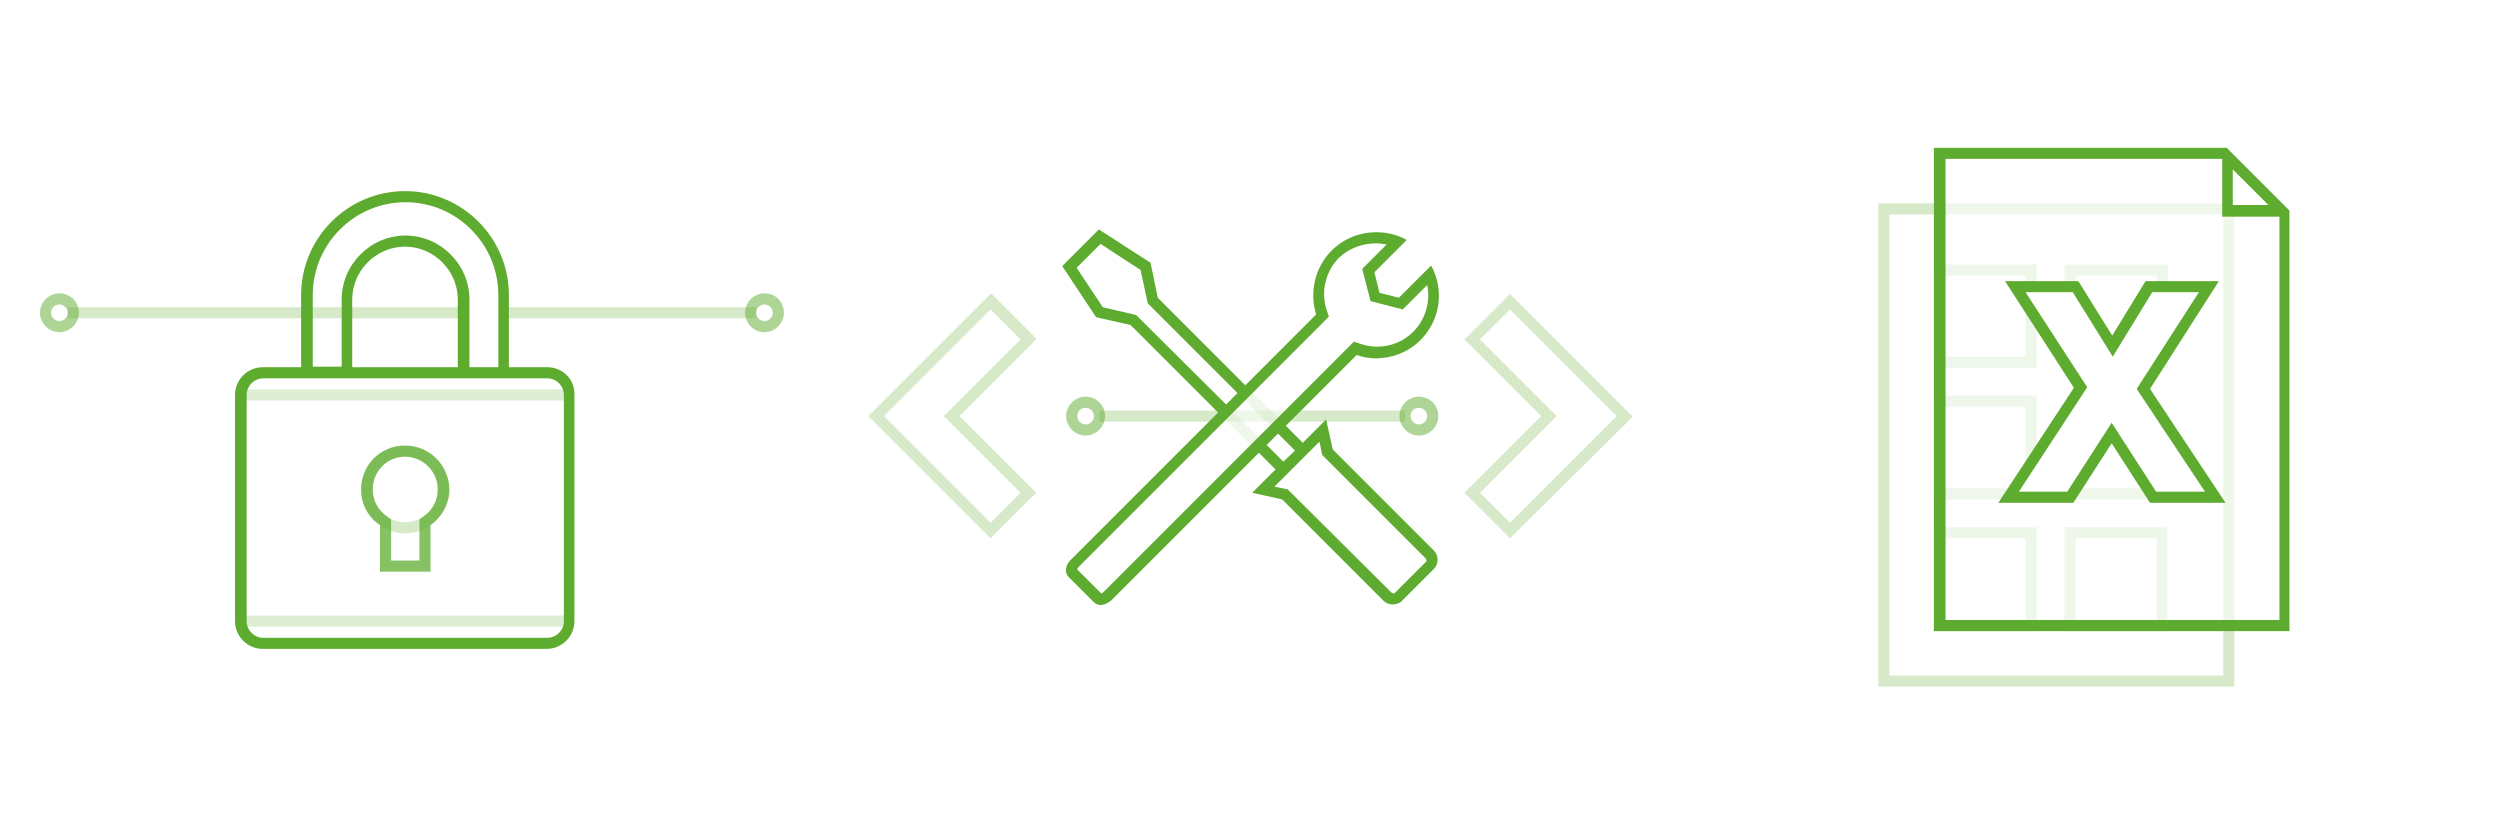 <svg viewBox="0 0 450 150" xmlns="http://www.w3.org/2000/svg" fill-rule="evenodd" clip-rule="evenodd" stroke-linejoin="round" stroke-miterlimit="1.414"><path d="M98.5 66.1h-6.9v-13c0-10.3-8.4-18.7-18.7-18.7-10.3 0-18.7 8.4-18.7 18.7v13h-6.9c-2.8 0-5 2.3-5 5v40.7c0 2.8 2.3 5 5 5h51.1c2.8 0 5-2.3 5-5V71.1c.1-2.8-2.1-5-4.9-5zm-42.2-13c0-9.2 7.5-16.7 16.7-16.7s16.7 7.5 16.7 16.7v13h-5.2V53.9c0-6.3-5.2-11.5-11.5-11.5s-11.5 5.2-11.5 11.5V66h-5.2V53.1zm26.1 13h-19V53.9c0-5.2 4.3-9.5 9.5-9.5s9.5 4.3 9.5 9.5v12.2zm19.1 45.7c0 1.7-1.4 3-3 3H47.4c-1.7 0-3-1.4-3-3V71.1c0-1.7 1.4-3 3-3h51.1c1.7 0 3 1.4 3 3v40.7z" fill="#5eac2f" fill-rule="nonzero"/><path d="M102.5 110.8v2H43.3v-2h59.2zm0-40.7v2H43.3v-2h59.2z" fill="#5eac2f" fill-opacity=".2"/><path d="M72.9 80.2c-4.4 0-7.9 3.5-7.9 7.9s3.5 7.9 7.9 7.9 7.9-3.5 7.9-7.9-3.5-7.9-7.9-7.9zm0 2c3.2 0 5.9 2.6 5.9 5.9 0 3.3-2.6 5.9-5.9 5.9-3.2 0-5.9-2.6-5.9-5.9 0-3.3 2.7-5.9 5.9-5.9zm10.5-24.9H12.2v-2h71.2v2zm52.7 0h-46v-2h46v2z" fill="#5eac2f" fill-opacity=".25"/><path d="M137.6 52.8c-1.9 0-3.5 1.6-3.5 3.5s1.6 3.5 3.5 3.5 3.5-1.6 3.5-3.5c0-2-1.5-3.5-3.5-3.5zm-126.9 0c-1.9 0-3.5 1.6-3.5 3.5s1.6 3.5 3.5 3.5 3.5-1.6 3.5-3.5c0-2-1.6-3.5-3.5-3.5zm126.9 2c.8 0 1.5.7 1.5 1.5s-.7 1.5-1.5 1.5-1.5-.7-1.5-1.5c0-.9.7-1.5 1.5-1.5zm-126.9 0c.8 0 1.5.7 1.5 1.5s-.7 1.5-1.5 1.5-1.5-.7-1.5-1.5c0-.9.7-1.5 1.5-1.5z" fill="#5eac2f" fill-opacity=".5"/><path d="M72.9 82.2c3.2 0 5.9 2.6 5.9 5.9 0 1.9-.9 3.7-2.5 4.8l-.8.6v7.4h-5.1v-7.4l-.8-.6c-1.6-1.1-2.5-2.9-2.5-4.8 0-3.3 2.6-5.9 5.8-5.9m0-2c-4.4 0-7.9 3.5-7.9 7.9 0 2.7 1.3 5 3.4 6.4v8.4h9.1v-8.4c2-1.4 3.4-3.8 3.4-6.4-.1-4.4-3.6-7.9-8-7.9z" fill="#5eac2f" fill-opacity=".75" fill-rule="nonzero"/><path fill="#5eac2f" fill-opacity=".1" d="M220 73.9h11.8v2H220z"/><path d="M227.242 79.396l-6.01-6.01-1.415 1.414 6.01 6.01 1.415-1.414zm3.555-3.482l-5.94-5.94-1.415 1.416 5.94 5.94 1.415-1.416z" fill="#5eac2f" fill-opacity=".1"/><path d="M178.3 96.9l-22-22 22.1-22.1 8.2 8.2-13.9 13.9 13.8 13.8-8.2 8.2zm93.5 0l-8.2-8.2 13.8-13.8-13.8-13.8 8.2-8.2L293.9 75l-22.1 21.9zm-112.7-22l19.2 19.2 5.4-5.4-13.8-13.8 13.8-13.8-5.4-5.4-19.2 19.2zm107.3 13.8l5.4 5.4L291 74.9l-19.2-19.2-5.4 5.4 13.8 13.8-13.8 13.8zm-34.6-14.8h21.1v2h-21.1v-2zm-33.9 0H220v2h-22.1v-2z" fill="#5eac2f" fill-opacity=".25"/><path d="M219.25 74.25L203.5 58.5l-6.2-1.4-6.1-9.2 6.6-6.6 9.3 6 1.3 6.3 15.75 15.75L236.9 56.6c-1.2-3.9-.3-8.4 2.8-11.5 2.2-2.2 5.1-3.3 8-3.3 1.9 0 3.8.4 5.5 1.4l-5.8 5.8.9 3.7 3.5.9 5.8-5.8c2.4 4.3 1.7 9.8-1.9 13.4-2.2 2.2-5.1 3.3-8 3.3-1.2 0-2.4-.2-3.5-.6l-12.75 12.75 3.05 3.05 4.2-4.2 1.2 5.4 18.2 18.2c.9.9.9 2.5-.1 3.4l-5.6 5.6c-.4.5-1.1.7-1.7.7-.6 0-1.2-.2-1.7-.7l-18.2-18.2-5.4-1.2 4.2-4.2-3-3-26.6 26.6c-.6.5-1.3.8-1.9.8-.4 0-.9-.2-1.2-.5l-4.5-4.5c-.8-.7-.7-2.1.3-3.1l26.55-26.55zM247.7 43.8c.6 0 1.2.1 1.9.2l-4.4 4.4 1.5 5.8 5.8 1.5 4.4-4.4c.6 3-.3 6.2-2.5 8.4-1.8 1.8-4.1 2.7-6.6 2.7-1 0-2-.2-2.9-.5l-1.2-.4-45.1 45.1c-.2.2-.3.2-.4.2l-4.3-4.3c0-.1.1-.2.2-.4L239.2 57l-.4-1.2c-1.1-3.3-.2-7 2.3-9.5 1.8-1.6 4.1-2.5 6.6-2.5zm9 57.3l-5.6 5.6c-.1.1-.2.1-.3.1-.1 0-.2 0-.3-.1l-18.7-18.6-2.4-.5 8.1-8.1.5 2.4 18.6 18.6c.2.2.2.5.1.6zm-26.65-23.05L228 80.1l3 3 2.1-2-3.05-3.05zm-7.3-7.3L206.6 54.6l-1.3-6-7.2-4.7-4.3 4.3 4.7 7.1 6 1.4 16.198 16.102 2.052-2.052z" fill="#5eac2f"/><path d="M255.4 71.4c-1.9 0-3.5 1.6-3.5 3.5s1.6 3.5 3.5 3.5 3.5-1.6 3.5-3.5c0-2-1.6-3.5-3.5-3.5zm-60 0c-1.9 0-3.5 1.6-3.5 3.5s1.6 3.5 3.5 3.5 3.5-1.6 3.5-3.5c0-2-1.6-3.5-3.5-3.5zm60 2c.8 0 1.5.7 1.5 1.5s-.7 1.5-1.5 1.5-1.5-.7-1.5-1.5.6-1.5 1.5-1.5zm-60 0c.8 0 1.5.7 1.5 1.5s-.7 1.5-1.5 1.5-1.5-.7-1.5-1.5.6-1.5 1.5-1.5z" fill="#5eac2f" fill-opacity=".5"/><path d="M390.2 63.3l-2 2.9h2v-2.9z" fill="#5eac2f" fill-opacity=".1" fill-rule="nonzero"/><path d="M400.2 121.6h-60.1v-83h9v-2h-11v87h64.1v-10.1h-2v8.1z" fill="#5eac2f" fill-opacity=".25" fill-rule="nonzero"/><path d="M348.1 94.9h18.5v18.7h-18.5V94.9zm23.5 0h18.5v18.7h-18.5V94.9zm28.6-56.3h2v75h-2v-75zm-35.6 73V96.9h-14.5v14.7h14.5zm23.6 0V96.9h-14.6v14.7h14.6zm-21.6-40.4v10.9l-2 2.9V73.2h-14.5v14.7h12.6l-1.3 2h-13.3V71.2h18.5zm7.1 16.7h12.8l1.2 2h-16.1l2.1-2zm-7.1-40.3v4h-2v-2h-14.5v14.6h14.5v-9.8l2 3v8.8h-18.5V47.6h18.5zm5 0h18.6v4h-2v-2h-14.6v2h-2v-4zm-22.5-11h51v2h-51v-2z" fill="#5eac2f" fill-opacity=".1"/><path d="M400.8 26.6l11.3 11.3v75.7h-64v-87h52.7zM400 39V28.6h-49.8v83h60.1V39H400zm-.6 11.6L387 70l13.6 20.5H387l-6.9-10.7-6.9 10.7h-13.5l13.6-20.7-12.4-19.2h13.2l6.1 9.8 6-9.8h13.2zm-2.5 37.9L384.6 70l11.2-17.4h-8.4l-7.1 11.6-7.2-11.6h-8.5l11.1 17.1-12.3 18.8h8.7l8-12.4 8 12.4h8.8zm11.4-51.6l-6.4-6.4v6.4h6.4z" fill="#5eac2f"/></svg>